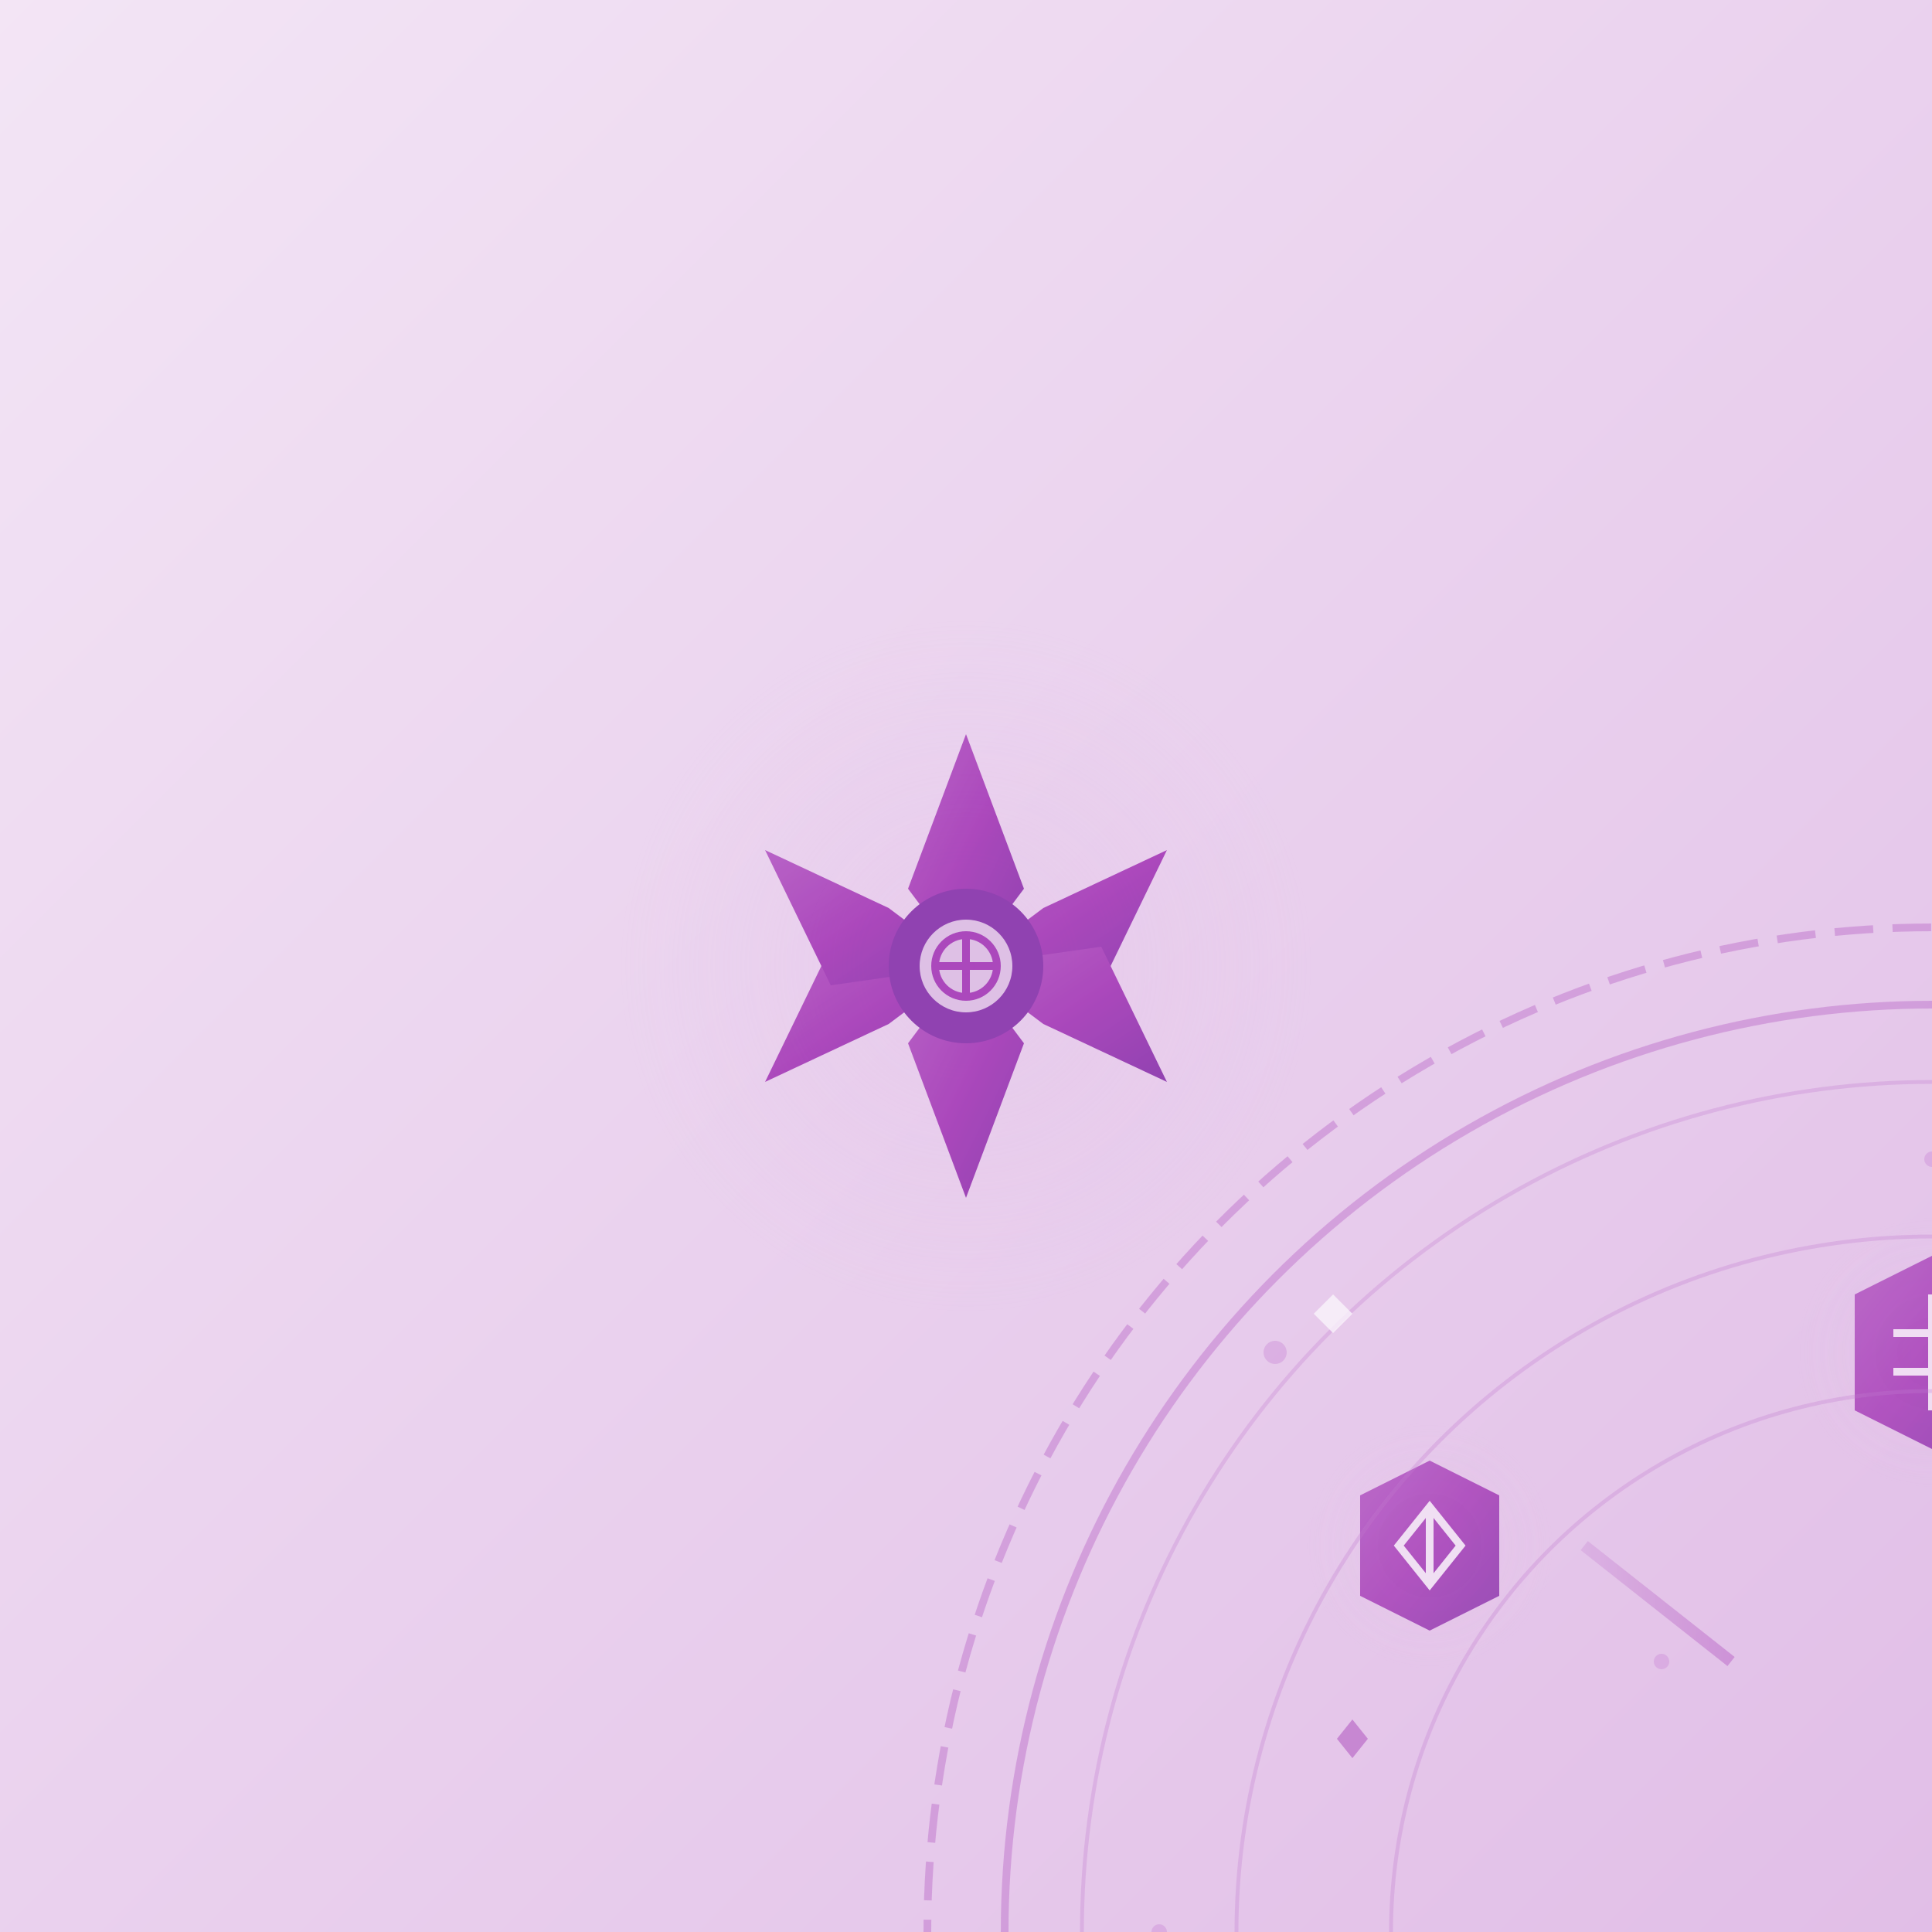 <svg xmlns="http://www.w3.org/2000/svg" width="500" height="500" viewBox="0 0 500 500">
  <rect x="0" y="0" width="500" height="500" fill="#333333" stroke="none"/>
  <defs>
    <linearGradient id="bgGrad66" x1="0%" y1="0%" x2="100%" y2="100%">
      <stop offset="0%" style="stop-color:#f3e5f5;stop-opacity:1" />
      <stop offset="100%" style="stop-color:#e1bee7;stop-opacity:1" />
    </linearGradient>
    <linearGradient id="runeGrad66" x1="0%" y1="0%" x2="100%" y2="100%">
      <stop offset="0%" style="stop-color:#ab47bc;stop-opacity:1" />
      <stop offset="50%" style="stop-color:#9c27b0;stop-opacity:1" />
      <stop offset="100%" style="stop-color:#7b1fa2;stop-opacity:1" />
    </linearGradient>
    <radialGradient id="mysticGlow66" cx="50%" cy="50%" r="50%">
      <stop offset="0%" style="stop-color:#e1bee7;stop-opacity:0.8" />
      <stop offset="100%" style="stop-color:#e1bee7;stop-opacity:0" />
    </radialGradient>
    <linearGradient id="energyGrad66" x1="0%" y1="0%" x2="100%" y2="0%">
      <stop offset="0%" style="stop-color:#ce93d8;stop-opacity:0.8" />
      <stop offset="50%" style="stop-color:#ba68c8;stop-opacity:0.8" />
      <stop offset="100%" style="stop-color:#ab47bc;stop-opacity:0.8" />
    </linearGradient>
  </defs>
  
  <!-- Background -->
  <rect width="500" height="500" fill="url(#bgGrad66)"/>
  
  <!-- Six mystical runes plus six connecting ley lines representing 66 -->
  <!-- Central mandala -->
  <g transform="translate(250,250)">
  <circle cx="0" cy="0" r="90" fill="url(#mysticGlow66)" opacity="0.4"/>
  
  <!-- Six-pointed star base -->
  <g fill="url(#runeGrad66)" opacity="0.8">
  <polygon points="0,-60 15,-20 0,0 -15,-20"/>
  <polygon points="52,-30 35,5 0,0 20,-15"/>
  <polygon points="52,30 20,15 0,0 35,-5"/>
  <polygon points="0,60 -15,20 0,0 15,20"/>
  <polygon points="-52,30 -35,-5 0,0 -20,15"/>
  <polygon points="-52,-30 -20,-15 0,0 -35,5"/>
  
  <!-- Central runic symbol -->
  <circle cx="0" cy="0" r="20" fill="#7b1fa2"/>
  <circle cx="0" cy="0" r="12" fill="#f3e5f5" opacity="0.8"/>
  <g stroke="#9c27b0" stroke-width="2" fill="none">
    <circle cx="0" cy="0" r="8"/>
    <line x1="0" y1="-8" x2="0" y2="8"/>
    <line x1="-8" y1="0" x2="8" y2="0"/>
    </g>
  
    <!-- Six outer rune stones -->
    <!-- North rune -->
    <g transform="translate(250,100)">
    <circle cx="0" cy="0" r="35" fill="url(#mysticGlow66)" opacity="0.3"/>
    <polygon points="0,-25 20,-15 20,15 0,25 -20,15 -20,-15" fill="url(#runeGrad66)" opacity="0.9"/>
    <g stroke="#f3e5f5" stroke-width="2" fill="none">
      <line x1="0" y1="-15" x2="0" y2="15"/>
      <line x1="-10" y1="-5" x2="10" y2="-5"/>
      <line x1="-10" y1="5" x2="10" y2="5"/>
    </g>
    </g>
  
    <!-- Northeast rune -->
    <g transform="translate(380,150)">
    <circle cx="0" cy="0" r="32" fill="url(#mysticGlow66)" opacity="0.3"/>
    <polygon points="0,-22 18,-13 18,13 0,22 -18,13 -18,-13" fill="url(#runeGrad66)" opacity="0.9"/>
    <g stroke="#f3e5f5" stroke-width="2" fill="none">
      <line x1="-12" y1="0" x2="12" y2="0"/>
      <line x1="0" y1="-12" x2="8" y2="8"/>
      <line x1="0" y1="12" x2="8" y2="-8"/>
    </g>
    </g>
  
    <!-- Southeast rune -->
    <g transform="translate(380,350)">
    <circle cx="0" cy="0" r="32" fill="url(#mysticGlow66)" opacity="0.3"/>
    <polygon points="0,-22 18,-13 18,13 0,22 -18,13 -18,-13" fill="url(#runeGrad66)" opacity="0.9"/>
    <g stroke="#f3e5f5" stroke-width="2" fill="none">
      <circle cx="0" cy="0" r="8"/>
      <line x1="-8" y1="-5" x2="8" y2="5"/>
      <line x1="-8" y1="5" x2="8" y2="-5"/>
    </g>
    </g>
  
    <!-- South rune -->
    <g transform="translate(250,400)">
    <circle cx="0" cy="0" r="35" fill="url(#mysticGlow66)" opacity="0.3"/>
    <polygon points="0,-25 20,-15 20,15 0,25 -20,15 -20,-15" fill="url(#runeGrad66)" opacity="0.9"/>
    <g stroke="#f3e5f5" stroke-width="2" fill="none">
      <path d="M-10 -10 L0 -10 L0 0 L10 0 L10 10 L0 10 L0 0"/>
    </g>
    </g>
  
    <!-- Southwest rune -->
    <g transform="translate(120,350)">
    <circle cx="0" cy="0" r="32" fill="url(#mysticGlow66)" opacity="0.3"/>
    <polygon points="0,-22 18,-13 18,13 0,22 -18,13 -18,-13" fill="url(#runeGrad66)" opacity="0.9"/>
    <g stroke="#f3e5f5" stroke-width="2" fill="none">
      <line x1="0" y1="-12" x2="0" y2="12"/>
      <line x1="-8" y1="-8" x2="8" y2="8"/>
      <line x1="8" y1="-8" x2="-8" y2="8"/>
    </g>
    </g>
  
    <!-- Northwest rune -->
    <g transform="translate(120,150)">
    <circle cx="0" cy="0" r="32" fill="url(#mysticGlow66)" opacity="0.3"/>
    <polygon points="0,-22 18,-13 18,13 0,22 -18,13 -18,-13" fill="url(#runeGrad66)" opacity="0.9"/>
    <g stroke="#f3e5f5" stroke-width="2" fill="none">
      <polygon points="0,-10 8,0 0,10 -8,0"/>
      <line x1="0" y1="-10" x2="0" y2="10"/>
    </g>
    </g>
  
    <!-- Six ley lines connecting the runes -->
    <g stroke="url(#energyGrad66)" stroke-width="3" fill="none" opacity="0.6">
    <line x1="250" y1="135" x2="250" y2="170"/>
    <line x1="302" y1="180" x2="340" y2="150"/>
    <line x1="302" y1="320" x2="340" y2="350"/>
    <line x1="250" y1="365" x2="250" y2="330"/>
    <line x1="198" y1="320" x2="160" y2="350"/>
    <line x1="198" y1="180" x2="160" y2="150"/>
    </g>
  
    <!-- Mystical energy field -->
    <g stroke="#ba68c8" stroke-width="1" fill="none" opacity="0.3">
    <circle cx="250" cy="250" r="140"/>
    <circle cx="250" cy="250" r="180"/>
    <circle cx="250" cy="250" r="220"/>
    </g>
  
    <!-- Floating essence particles -->
    <g fill="#ce93d8" opacity="0.6">
    <circle cx="80" cy="100" r="3"/>
    <circle cx="420" cy="100" r="2"/>
    <circle cx="80" cy="400" r="3"/>
    <circle cx="420" cy="400" r="2"/>
    <circle cx="50" cy="250" r="2"/>
    <circle cx="450" cy="250" r="3"/>
    <circle cx="250" cy="50" r="2"/>
    <circle cx="250" cy="450" r="3"/>
    <circle cx="180" cy="180" r="2"/>
    <circle cx="320" cy="180" r="3"/>
    <circle cx="180" cy="320" r="2"/>
    <circle cx="320" cy="320" r="2"/>
    </g>
  
    <!-- Arcane symbols floating -->
    <g fill="#9c27b0" opacity="0.5">
    <g transform="translate(100,200) scale(0.5)">
      <polygon points="0,-10 8,0 0,10 -8,0"/>
    </g>
    <g transform="translate(400,200) scale(0.5)">
      <circle cx="0" cy="0" r="6"/>
      <circle cx="0" cy="0" r="3" fill="#f3e5f5"/>
    </g>
    <g transform="translate(100,300) scale(0.5)">
      <rect x="-5" y="-5" width="10" height="10" transform="rotate(45)"/>
    </g>
    <g transform="translate(400,300) scale(0.5)">
      <polygon points="0,-8 7,-3 4,8 -4,8 -7,-3"/>
    </g>
    </g>
  
    <!-- Ritual circle perimeter -->
    <g stroke="#ab47bc" stroke-width="2" fill="none" opacity="0.4">
    <circle cx="250" cy="250" r="240"/>
    <g stroke-dasharray="10,5">
      <circle cx="250" cy="250" r="260"/>
    </g>
    </g>
  
    <!-- Mystical sparkles -->
    <g fill="#ffffff" opacity="0.8">
    <path d="M90 90 L95 85 L100 90 L95 95 Z"/>
    <path d="M410 90 L415 85 L420 90 L415 95 Z"/>
    <path d="M90 410 L95 405 L100 410 L95 415 Z"/>
    <path d="M410 410 L415 405 L420 410 L415 415 Z"/>
    <path d="M250 40 L253 37 L256 40 L253 43 Z"/>
    <path d="M250 460 L253 457 L256 460 L253 463 Z"/>
    </g>
  
    <!-- Number "66" integrated -->
    
    <!-- Kanji character 六十六 -->
    
    </g>
  </g>
</svg> 